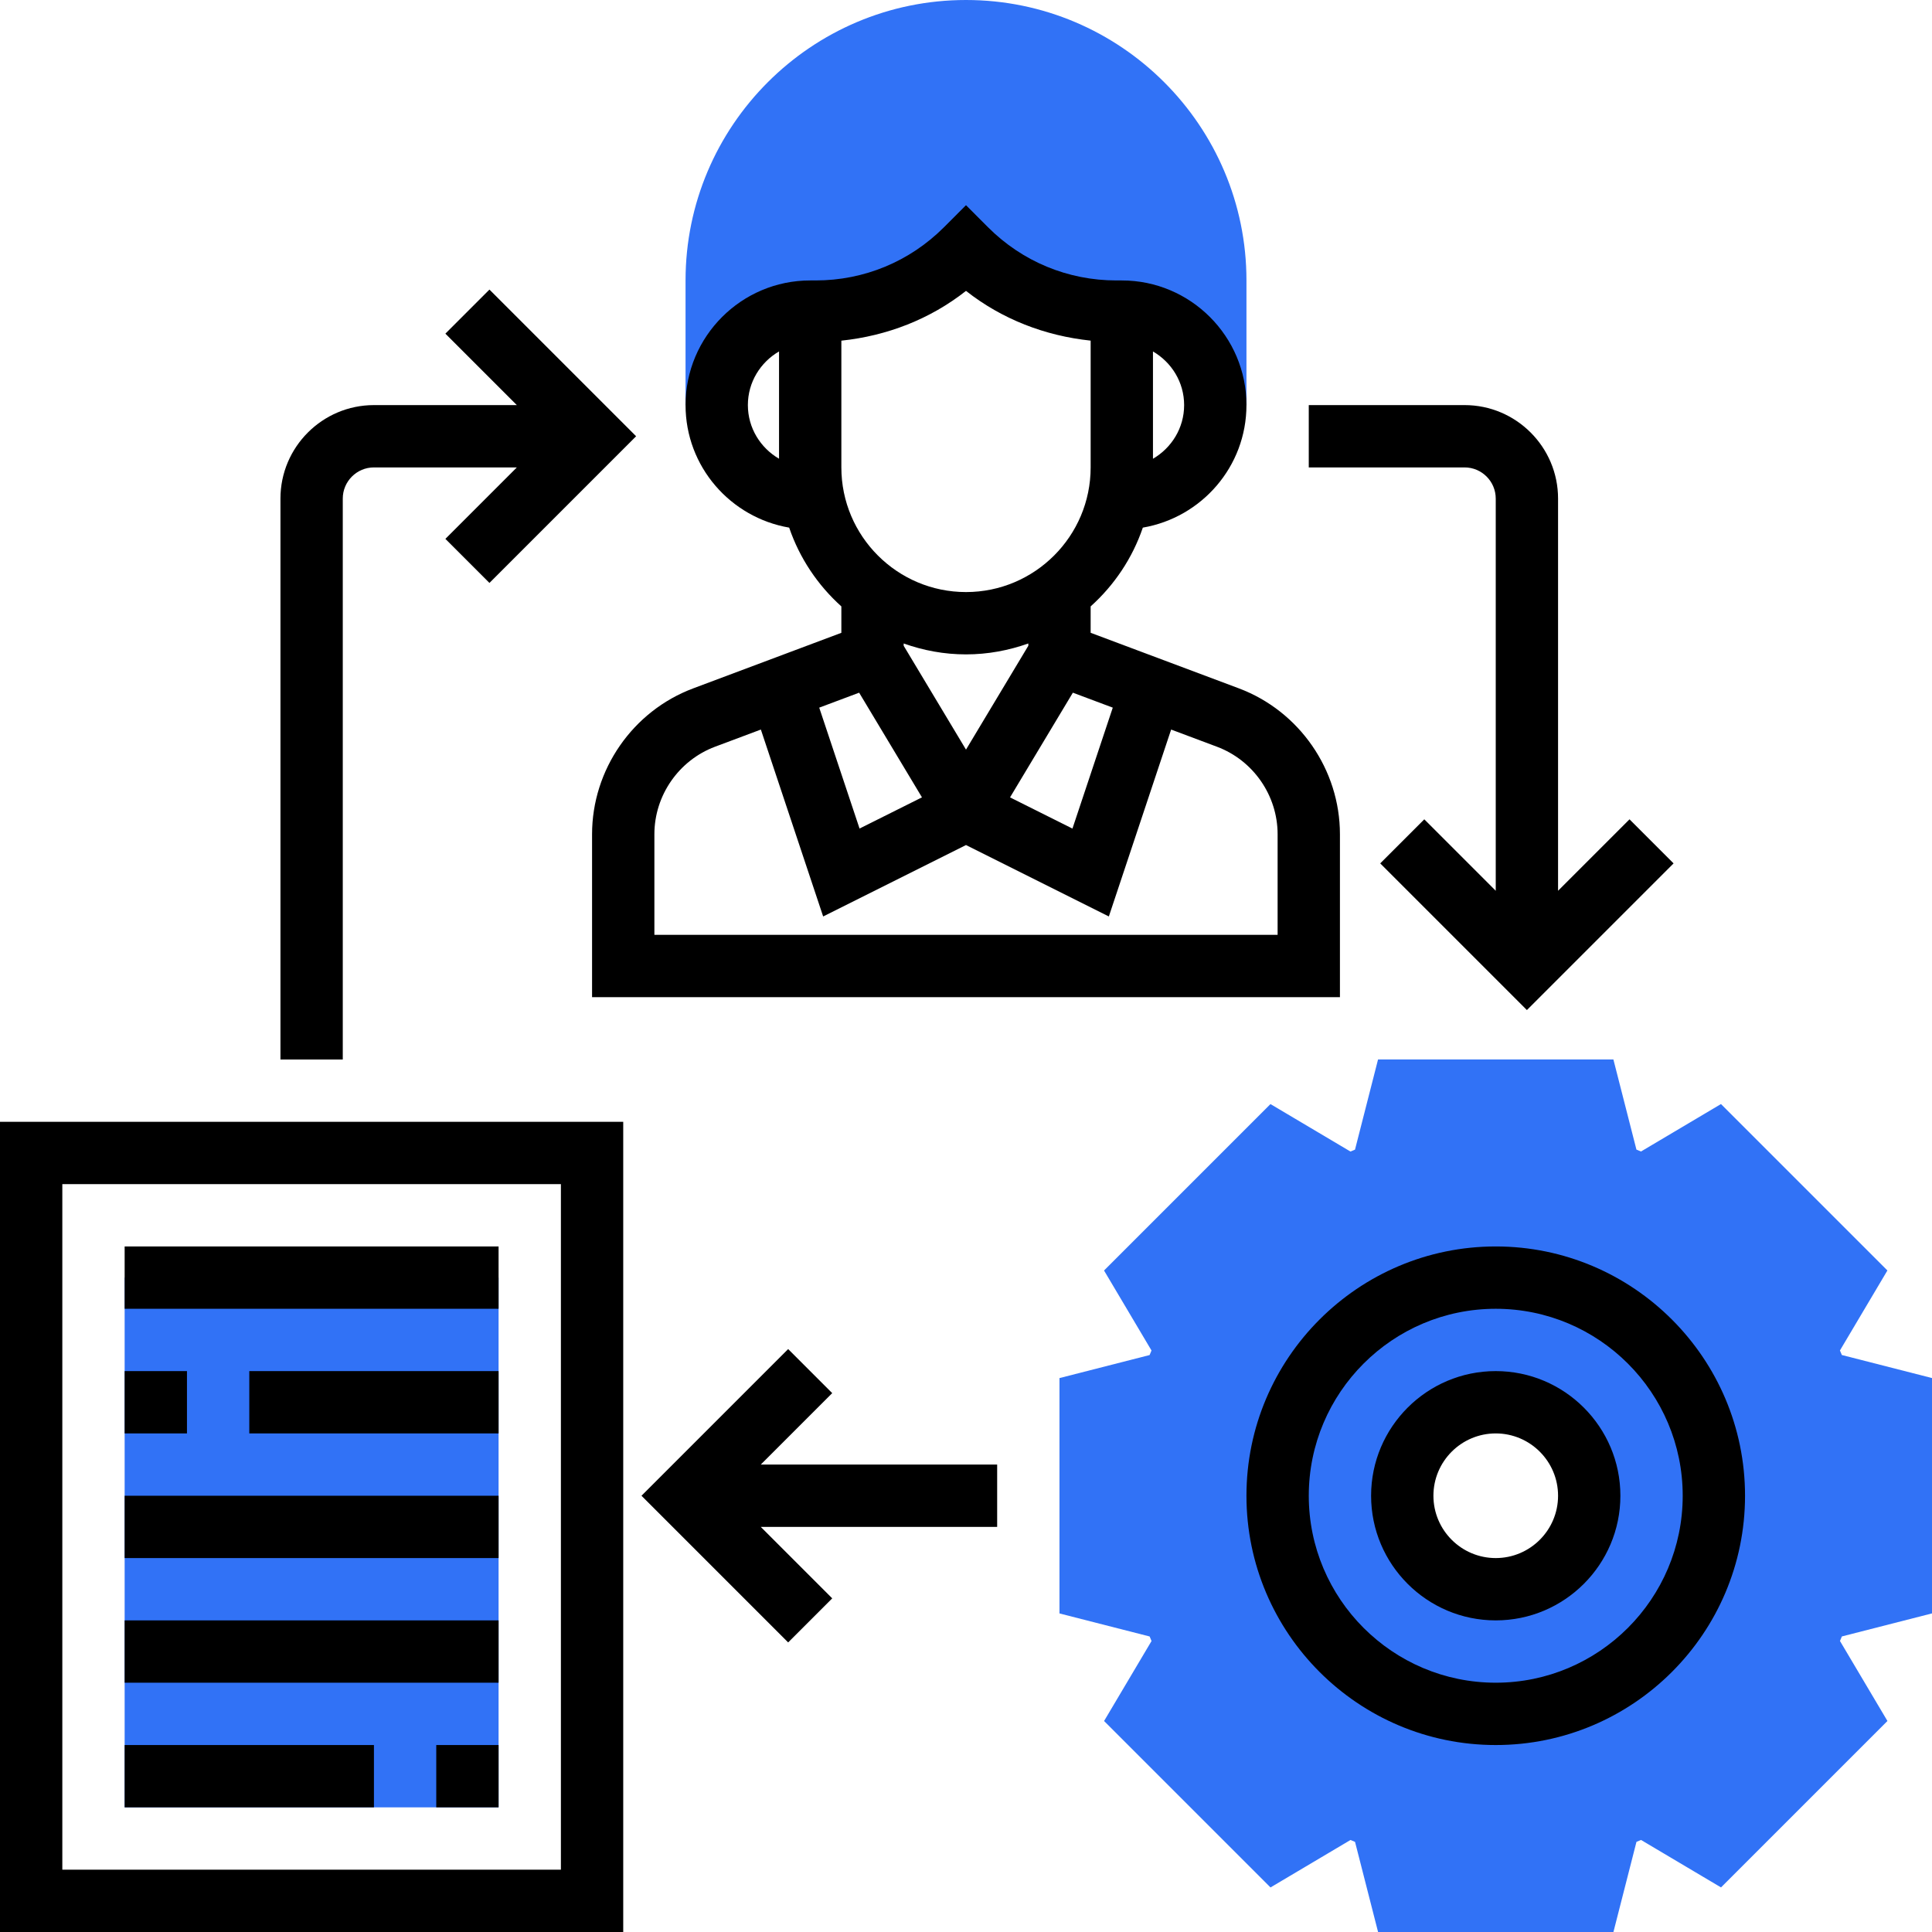 <?xml version="1.0"?>
<svg xmlns="http://www.w3.org/2000/svg" height="512px" viewBox="0 0 496 496" width="512px"><g><g fill="#f0bc5e"><path d="m32 328h96v136h-96zm0 0" data-original="#F0BC5E" class="active-path" style="fill:#3172F6" data-old_color="#F0BC5E"/><path d="m496 414.207v-60.422l-23.145-5.914c-.16-.391-.32-.781-.488-1.168l12.184-20.535-42.727-42.727-20.535 12.184c-.395-.168-.785-.328-1.168-.488l-5.914-23.137h-60.422l-5.914 23.145c-.391.16-.781.32-1.168.488l-20.535-12.184-42.727 42.727 12.184 20.535c-.168.395-.328.785-.488 1.168l-23.137 5.914v60.422l23.145 5.914c.16.391.32.781.488 1.168l-12.184 20.535 42.727 42.727 20.535-12.184c.395.168.785.328 1.168.488l5.914 23.137h60.422l5.914-23.145c.391-.16.781-.32 1.168-.488l20.535 12.184 42.727-42.727-12.184-20.535c.168-.395.328-.785.488-1.168zm-112-6.207c-13.258 0-24-10.742-24-24s10.742-24 24-24 24 10.742 24 24-10.742 24-24 24zm0 0" data-original="#F0BC5E" class="active-path" style="fill:#3172F6" data-old_color="#F0BC5E"/><path d="m248 0c-39.703 0-72 32.297-72 72v32h8c0-13.258 10.742-24 24-24h1.375c14.488 0 28.387-5.754 38.625-16 10.246 10.246 24.137 16 38.625 16h1.375c13.258 0 24 10.742 24 24h8v-32c0-39.703-32.297-72-72-72zm0 0" data-original="#F0BC5E" class="active-path" style="fill:#3172F6" data-old_color="#F0BC5E"/></g><path d="m384 320c-35.289 0-64 28.711-64 64s28.711 64 64 64 64-28.711 64-64-28.711-64-64-64zm0 112c-26.473 0-48-21.527-48-48s21.527-48 48-48 48 21.527 48 48-21.527 48-48 48zm0 0" data-original="#000000" class="" style="fill:#000000" data-old_color="#000000"/><path d="m384 352c-17.648 0-32 14.352-32 32s14.352 32 32 32 32-14.352 32-32-14.352-32-32-32zm0 48c-8.824 0-16-7.176-16-16s7.176-16 16-16 16 7.176 16 16-7.176 16-16 16zm0 0" data-original="#000000" class="" style="fill:#000000" data-old_color="#000000"/><path d="m202.602 135.457c2.68 7.855 7.344 14.781 13.398 20.223v6.785l-38.039 14.262c-15.527 5.816-25.961 20.867-25.961 37.449v41.824h192v-41.824c0-16.582-10.434-31.633-25.953-37.457l-38.047-14.262v-6.777c6.055-5.434 10.719-12.359 13.398-20.223 15.074-2.586 26.602-15.664 26.602-31.457 0-17.648-14.352-32-32-32h-1.375c-12.457 0-24.168-4.848-32.969-13.656l-5.656-5.664-5.656 5.664c-8.809 8.809-20.512 13.656-32.969 13.656h-1.375c-17.648 0-32 14.352-32 32 0 15.793 11.527 28.871 26.602 31.457zm61.398 30.328-16 26.664-16-26.664v-.586c5.016 1.785 10.383 2.801 16 2.801s10.984-1.023 16-2.801zm-43.434 12.047 16.129 26.871-16.023 8.008-10.352-31.039zm107.434 36.344v25.824h-160v-25.824c0-9.953 6.258-18.977 15.574-22.473l11.762-4.406 15.992 47.984 36.672-18.336 36.672 18.336 15.992-47.984 11.77 4.414c9.309 3.488 15.566 12.512 15.566 22.465zm-42.32-32.504-10.352 31.047-16.023-8.008 16.129-26.879zm18.32-77.672c0 5.895-3.238 11-8 13.777v-27.547c4.762 2.77 8 7.875 8 13.77zm-56-29.32c9.238 7.273 20.289 11.535 32 12.77v32.551c0 17.648-14.352 32-32 32s-32-14.352-32-32v-32.543c11.711-1.234 22.762-5.504 32-12.777zm-48 15.543v27.547c-4.762-2.777-8-7.883-8-13.777 0-5.895 3.238-10.992 8-13.77zm0 0" data-original="#000000" class="" style="fill:#000000" data-old_color="#000000"/><path d="m0 496h160v-208h-160zm16-192h128v176h-128zm0 0" data-original="#000000" class="" style="fill:#000000" data-old_color="#000000"/><path d="m32 320h96v16h-96zm0 0" data-original="#000000" class="" style="fill:#000000" data-old_color="#000000"/><path d="m32 352h16v16h-16zm0 0" data-original="#000000" class="" style="fill:#000000" data-old_color="#000000"/><path d="m64 352h64v16h-64zm0 0" data-original="#000000" class="" style="fill:#000000" data-old_color="#000000"/><path d="m32 384h96v16h-96zm0 0" data-original="#000000" class="" style="fill:#000000" data-old_color="#000000"/><path d="m32 416h96v16h-96zm0 0" data-original="#000000" class="" style="fill:#000000" data-old_color="#000000"/><path d="m112 448h16v16h-16zm0 0" data-original="#000000" class="" style="fill:#000000" data-old_color="#000000"/><path d="m32 448h64v16h-64zm0 0" data-original="#000000" class="" style="fill:#000000" data-old_color="#000000"/><path d="m213.656 357.656-11.312-11.312-37.656 37.656 37.656 37.656 11.312-11.312-18.344-18.344h60.688v-16h-60.688zm0 0" data-original="#000000" class="" style="fill:#000000" data-old_color="#000000"/><path d="m88 128c0-4.406 3.586-8 8-8h36.688l-18.344 18.344 11.312 11.312 37.656-37.656-37.656-37.656-11.312 11.312 18.344 18.344h-36.688c-13.23 0-24 10.77-24 24v144h16zm0 0" data-original="#000000" class="" style="fill:#000000" data-old_color="#000000"/><path d="m384 128v100.688l-18.344-18.344-11.312 11.312 37.656 37.656 37.656-37.656-11.312-11.312-18.344 18.344v-100.688c0-13.23-10.77-24-24-24h-40v16h40c4.414 0 8 3.594 8 8zm0 0" data-original="#000000" class="" style="fill:#000000" data-old_color="#000000"/></g> </svg>

